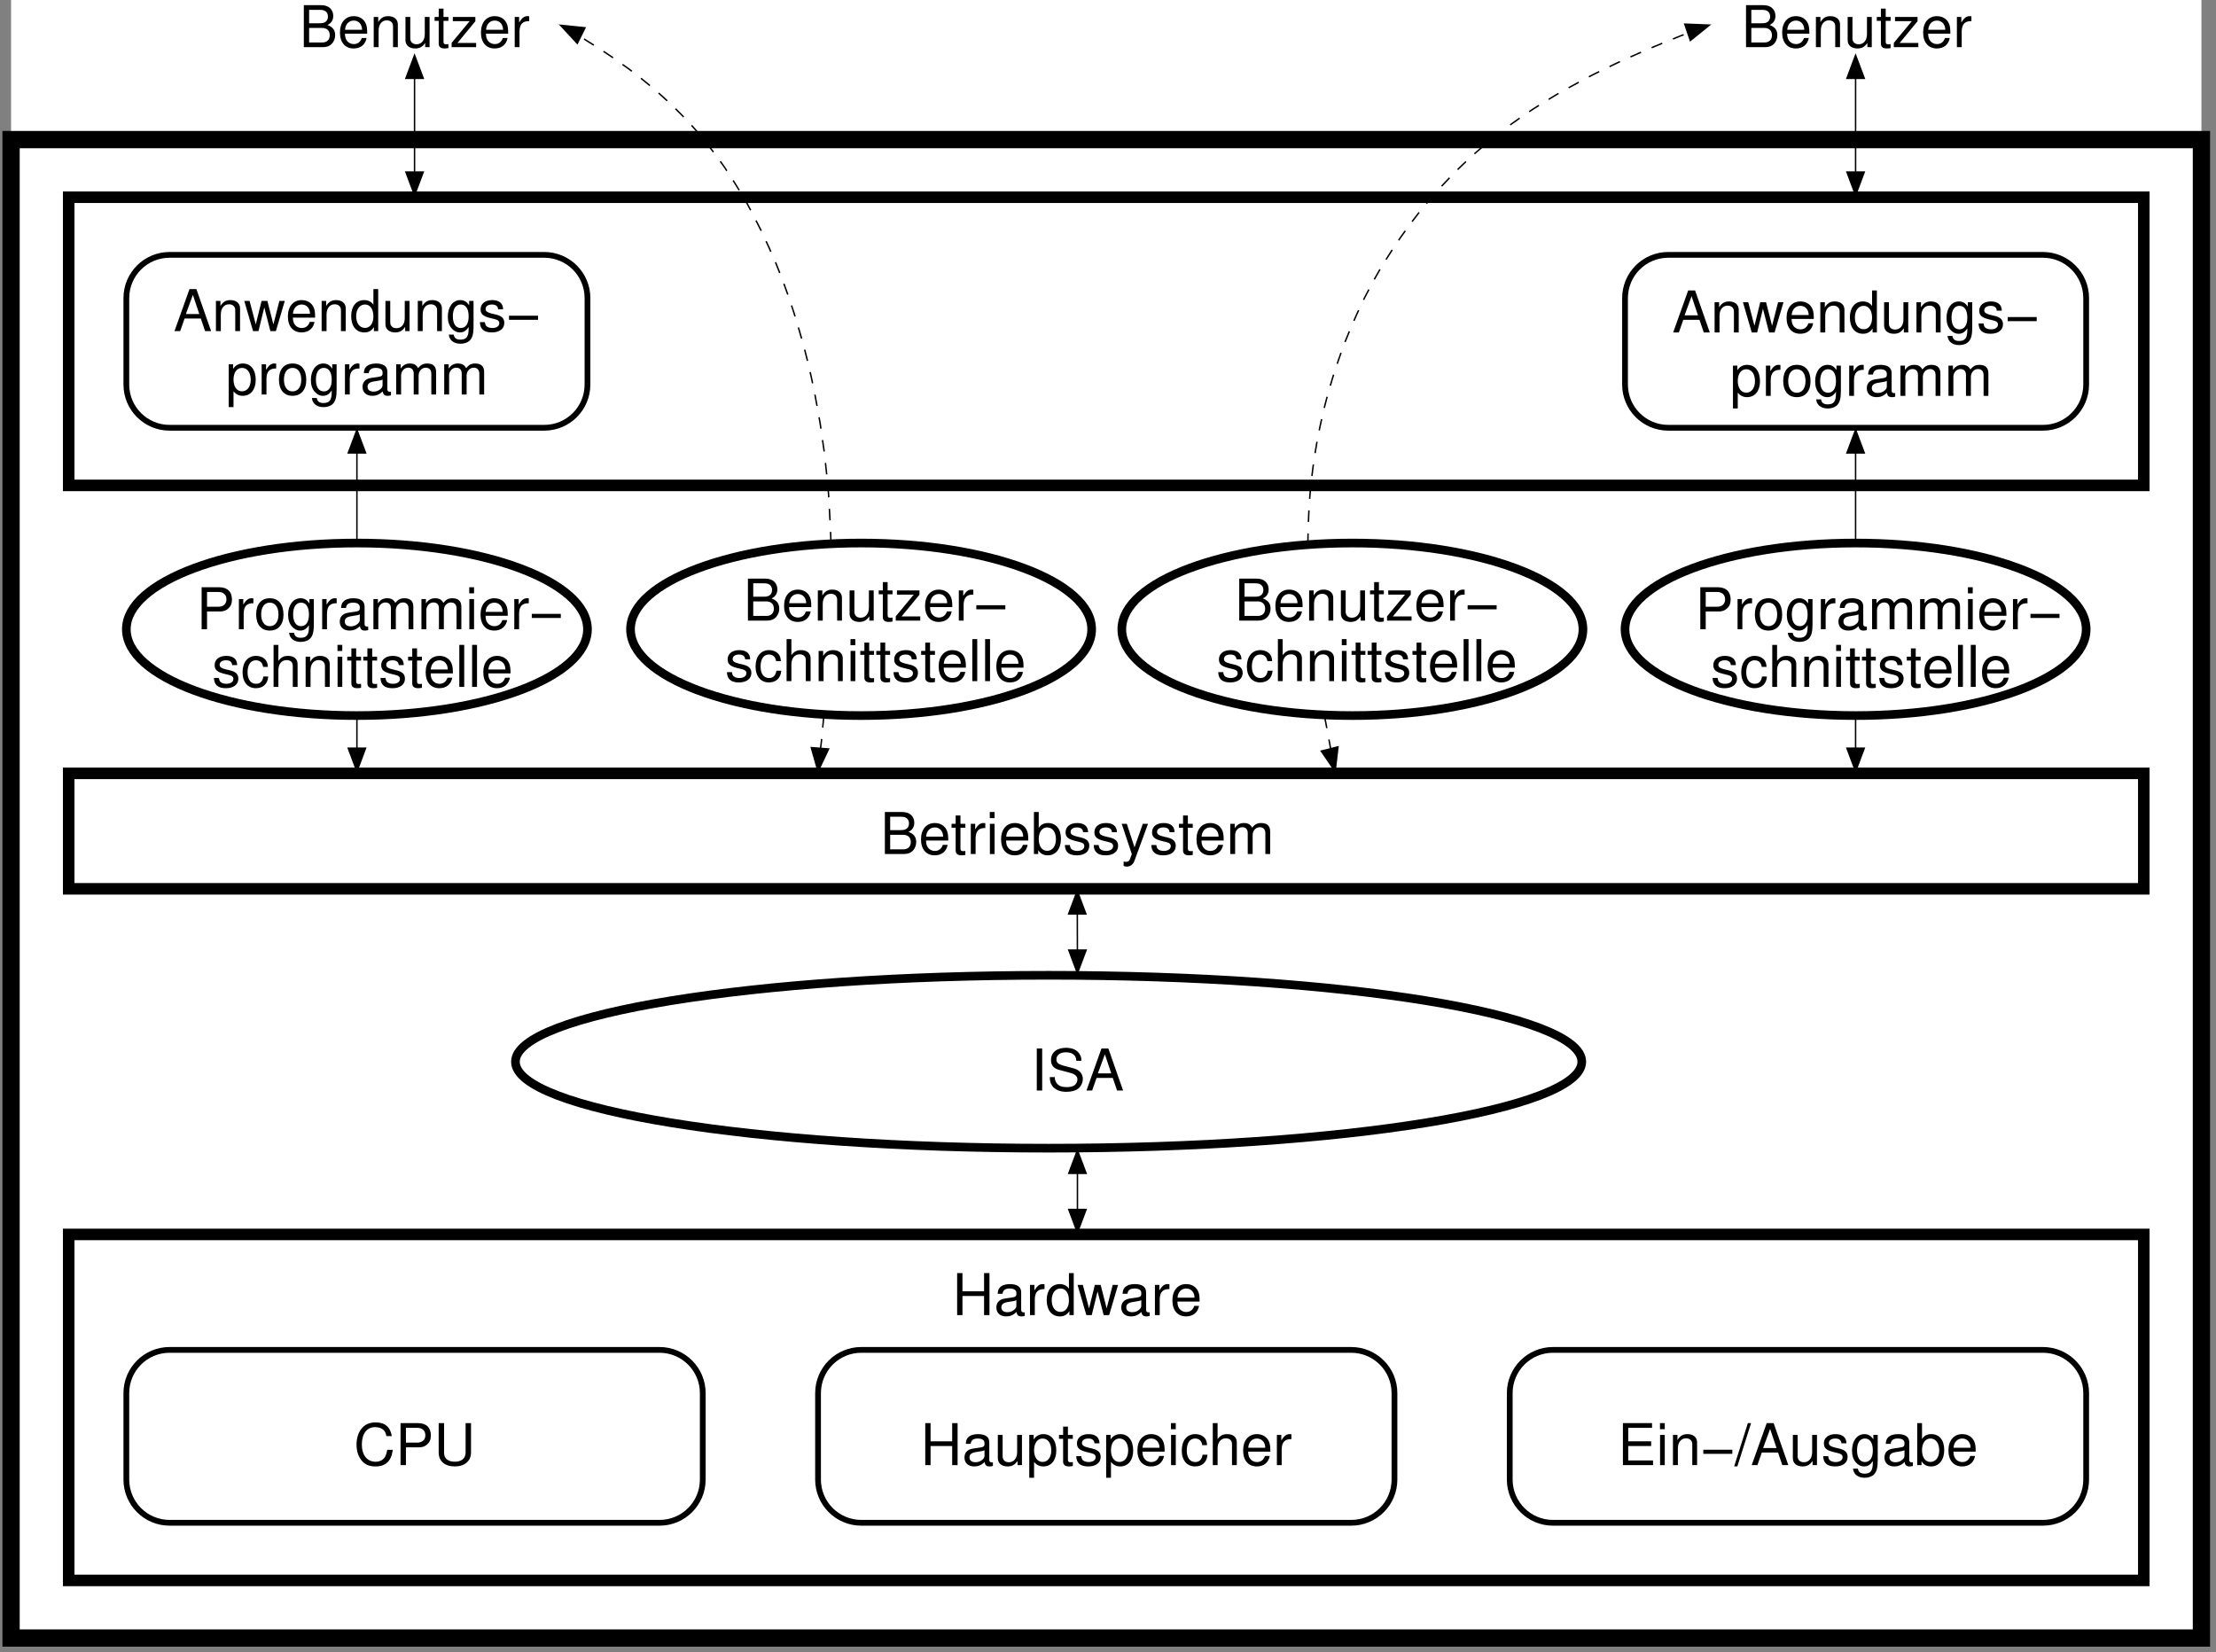 <svg width="346pt" height="258pt" version="1.1" viewBox="0 0 346 258" xmlns="http://www.w3.org/2000/svg" xmlns:xlink="http://www.w3.org/1999/xlink">
<rect x="0" y="0" width="346" height="258" fill="#808080" stroke="none"/>
<defs>
<g id="e">
<path d="m3.938-3.406c0-0.922-0.609-1.438-1.703-1.438s-1.812 0.562-1.812 1.438c0 0.734 0.375 1.078 1.5 1.359l0.703 0.172c0.516 0.125 0.719 0.312 0.719 0.641 0 0.453-0.438 0.75-1.094 0.75-0.406 0-0.75-0.125-0.938-0.312-0.109-0.141-0.172-0.281-0.219-0.609h-0.781c0.031 1.094 0.641 1.609 1.875 1.609 1.188 0 1.938-0.578 1.938-1.484 0-0.703-0.391-1.094-1.328-1.312l-0.719-0.172c-0.609-0.156-0.875-0.344-0.875-0.688 0-0.438 0.391-0.703 1-0.703s0.922 0.266 0.953 0.75z"/>
</g>
<g id="o">
<path d="m4.234-3.125c-0.031-0.469-0.125-0.766-0.312-1.031-0.328-0.438-0.891-0.688-1.547-0.688-1.281 0-2.094 1-2.094 2.562 0 1.531 0.812 2.484 2.078 2.484 1.125 0 1.844-0.672 1.938-1.828h-0.766c-0.125 0.766-0.5 1.141-1.141 1.141-0.828 0-1.328-0.672-1.328-1.797 0-1.172 0.484-1.875 1.297-1.875 0.641 0 1.031 0.375 1.125 1.031z"/>
</g>
<g id="m">
<path d="m0.625-6.562v6.562h0.75v-2.594c0-0.969 0.5-1.594 1.281-1.594 0.25 0 0.484 0.062 0.672 0.203 0.203 0.156 0.297 0.391 0.297 0.719v3.266h0.75v-3.562c0-0.797-0.562-1.281-1.484-1.281-0.672 0-1.078 0.203-1.516 0.781v-2.5z"/>
</g>
<g id="d">
<path d="m0.625-4.719v4.719h0.766v-2.594c0-0.969 0.5-1.594 1.266-1.594 0.609 0 0.984 0.359 0.984 0.922v3.266h0.75v-3.562c0-0.781-0.594-1.281-1.5-1.281-0.703 0-1.156 0.266-1.562 0.922v-0.797z"/>
</g>
<g id="f">
<path d="m1.344-4.719h-0.734v4.719h0.734zm0-1.844h-0.75v0.953h0.75z"/>
</g>
<g id="b">
<path d="m2.281-4.719h-0.766v-1.297h-0.75v1.297h-0.641v0.609h0.641v3.562c0 0.5 0.328 0.75 0.906 0.75 0.203 0 0.359-0.016 0.609-0.062v-0.625c-0.109 0.031-0.203 0.031-0.359 0.031-0.312 0-0.406-0.094-0.406-0.422v-3.234h0.766z"/>
</g>
<g id="a">
<path d="m4.609-2.109c0-0.719-0.047-1.156-0.188-1.5-0.297-0.781-1.016-1.234-1.906-1.234-1.312 0-2.156 0.984-2.156 2.547s0.812 2.5 2.141 2.5c1.078 0 1.828-0.609 2.016-1.641h-0.75c-0.203 0.625-0.641 0.953-1.234 0.953-0.484 0-0.891-0.219-1.141-0.609-0.172-0.281-0.234-0.547-0.25-1.016zm-3.453-0.609c0.062-0.875 0.594-1.438 1.359-1.438s1.297 0.594 1.297 1.438z"/>
</g>
<g id="h">
<path d="m1.375-6.562h-0.766v6.562h0.766z"/>
</g>
<g id="p">
<path d="m4.266-1.969 0.672 1.969h0.938l-2.297-6.562h-1.078l-2.344 6.562h0.891l0.688-1.969zm-0.234-0.703h-2.094l1.094-2.984z"/>
</g>
<g id="v">
<path d="m4.984 0 1.391-4.719h-0.844l-0.938 3.672-0.938-3.672h-0.906l-0.906 3.672-0.969-3.672h-0.828l1.375 4.719h0.844l0.906-3.703 0.953 3.703z"/>
</g>
<g id="u">
<path d="m4.453-6.562h-0.75v2.438c-0.312-0.469-0.812-0.719-1.438-0.719-1.234 0-2.031 0.969-2.031 2.484 0 1.578 0.781 2.562 2.047 2.562 0.656 0 1.109-0.234 1.5-0.828v0.625h0.672zm-2.062 2.406c0.797 0 1.312 0.719 1.312 1.859 0 1.078-0.516 1.797-1.312 1.797-0.828 0-1.375-0.719-1.375-1.828 0-1.094 0.547-1.828 1.375-1.828z"/>
</g>
<g id="j">
<path d="m4.344 0v-4.719h-0.75v2.672c0 0.969-0.5 1.594-1.297 1.594-0.594 0-0.969-0.359-0.969-0.922v-3.344h-0.75v3.641c0 0.781 0.594 1.281 1.516 1.281 0.688 0 1.125-0.234 1.562-0.859v0.656z"/>
</g>
<g id="l">
<path d="m3.641-4.719v0.688c-0.375-0.562-0.797-0.812-1.391-0.812-1.141 0-1.938 1.062-1.938 2.562 0 0.797 0.188 1.375 0.594 1.844 0.359 0.422 0.797 0.641 1.297 0.641 0.562 0 0.969-0.25 1.359-0.844v0.25c0 1.25-0.344 1.719-1.281 1.719-0.641 0-0.969-0.25-1.047-0.781h-0.766c0.078 0.859 0.766 1.422 1.797 1.422 0.688 0 1.266-0.234 1.562-0.609 0.359-0.438 0.5-1.031 0.5-2.141v-3.938zm-1.312 0.562c0.781 0 1.234 0.672 1.234 1.859 0 1.141-0.453 1.812-1.234 1.812s-1.234-0.672-1.234-1.844c0-1.141 0.453-1.828 1.234-1.828z"/>
</g>
<g id="k">
<path d="m4.891-2.406h-4.531v0.641h4.531z"/>
</g>
<g id="s">
<path d="m0.484 1.969h0.75v-2.469c0.406 0.484 0.844 0.703 1.453 0.703 1.234 0 2.016-0.984 2.016-2.484 0-1.578-0.766-2.562-2.016-2.562-0.641 0-1.156 0.281-1.516 0.844v-0.719h-0.688zm2.078-6.125c0.828 0 1.359 0.734 1.359 1.859 0 1.078-0.547 1.797-1.359 1.797s-1.328-0.719-1.328-1.828c0-1.094 0.516-1.828 1.328-1.828z"/>
</g>
<g id="c">
<path d="m0.625-4.719v4.719h0.75v-2.453c0.016-1.125 0.484-1.641 1.516-1.609v-0.766c-0.125-0.016-0.203-0.016-0.297-0.016-0.484 0-0.844 0.281-1.281 0.984v-0.859z"/>
</g>
<g id="r">
<path d="m2.453-4.844c-1.344 0-2.125 0.938-2.125 2.516 0 1.594 0.781 2.531 2.125 2.531 1.328 0 2.141-0.938 2.141-2.484 0-1.641-0.781-2.562-2.141-2.562zm0 0.688c0.844 0 1.359 0.688 1.359 1.859 0 1.125-0.531 1.812-1.359 1.812s-1.344-0.688-1.344-1.844c0-1.141 0.516-1.828 1.344-1.828z"/>
</g>
<g id="i">
<path d="m4.812-0.438c-0.078 0.016-0.109 0.016-0.156 0.016-0.266 0-0.406-0.141-0.406-0.375v-2.766c0-0.844-0.609-1.281-1.781-1.281-0.688 0-1.234 0.188-1.562 0.547-0.219 0.234-0.297 0.516-0.328 0.969h0.766c0.062-0.562 0.406-0.828 1.109-0.828 0.672 0 1.047 0.25 1.047 0.703v0.188c-0.016 0.328-0.172 0.453-0.781 0.531-1.062 0.141-1.219 0.172-1.516 0.281-0.547 0.234-0.828 0.656-0.828 1.266 0 0.859 0.594 1.391 1.547 1.391 0.594 0 1.078-0.203 1.609-0.688 0.047 0.484 0.281 0.688 0.766 0.688 0.172 0 0.266-0.016 0.516-0.078zm-1.312-1.047c0 0.25-0.078 0.406-0.297 0.609-0.312 0.281-0.672 0.422-1.109 0.422-0.594 0-0.938-0.281-0.938-0.75 0-0.5 0.328-0.75 1.141-0.859 0.797-0.109 0.953-0.156 1.203-0.266z"/>
</g>
<g id="g">
<path d="m0.625-4.719v4.719h0.766v-2.969c0-0.672 0.484-1.219 1.109-1.219 0.547 0 0.859 0.328 0.859 0.938v3.25h0.766v-2.969c0-0.672 0.484-1.219 1.109-1.219 0.547 0 0.875 0.344 0.875 0.938v3.25h0.75v-3.531c0-0.859-0.484-1.312-1.375-1.312-0.625 0-1 0.188-1.438 0.719-0.281-0.516-0.656-0.719-1.281-0.719s-1.047 0.234-1.438 0.797v-0.672z"/>
</g>
<g id="n">
<path d="m0.719 0h2.953c0.625 0 1.078-0.172 1.438-0.547 0.312-0.344 0.5-0.812 0.5-1.328 0-0.781-0.359-1.266-1.203-1.594 0.609-0.281 0.906-0.75 0.906-1.422 0-0.484-0.172-0.906-0.516-1.219s-0.797-0.453-1.422-0.453h-2.656zm0.828-3.734v-2.094h1.625c0.469 0 0.719 0.062 0.953 0.234 0.234 0.188 0.359 0.453 0.359 0.812s-0.125 0.625-0.359 0.812c-0.234 0.172-0.484 0.234-0.953 0.234zm0 3v-2.266h2.047c0.734 0 1.172 0.422 1.172 1.141 0 0.703-0.438 1.125-1.172 1.125z"/>
</g>
<g id="q">
<path d="m3.984-4.719h-3.516v0.656h2.625l-2.812 3.391v0.672h3.828v-0.656h-2.922l2.797-3.391z"/>
</g>
<g id="x">
<path d="m0.484-6.562v6.562h0.672v-0.609c0.359 0.562 0.844 0.812 1.5 0.812 1.234 0 2.047-1.016 2.047-2.578 0-1.531-0.766-2.469-2.016-2.469-0.641 0-1.109 0.234-1.453 0.766v-2.484zm2.062 2.406c0.844 0 1.375 0.734 1.375 1.859 0 1.078-0.562 1.797-1.375 1.797-0.797 0-1.312-0.719-1.312-1.828 0-1.094 0.516-1.828 1.312-1.828z"/>
</g>
<g id="ae">
<path d="m3.484-4.719-1.297 3.672-1.203-3.672h-0.797l1.578 4.734-0.281 0.75c-0.125 0.328-0.281 0.453-0.609 0.453-0.125 0-0.234-0.016-0.391-0.047v0.672c0.156 0.078 0.312 0.125 0.5 0.125 0.25 0 0.516-0.094 0.703-0.234 0.234-0.172 0.375-0.359 0.516-0.75l2.094-5.703z"/>
</g>
<g id="ad">
<path d="m1.75-6.562h-0.844v6.562h0.844z"/>
</g>
<g id="ac">
<path d="m5.359-4.641c0-0.438-0.016-0.578-0.172-0.875-0.359-0.75-1.125-1.156-2.219-1.156-1.453 0-2.344 0.734-2.344 1.922 0 0.812 0.422 1.312 1.297 1.531l1.625 0.438c0.844 0.219 1.203 0.547 1.203 1.062 0 0.344-0.188 0.703-0.469 0.906-0.266 0.188-0.672 0.281-1.203 0.281-0.719 0-1.203-0.172-1.516-0.547-0.234-0.297-0.344-0.609-0.344-1.016h-0.781c0 0.609 0.125 1 0.375 1.359 0.453 0.625 1.219 0.938 2.219 0.938 0.781 0 1.422-0.172 1.844-0.5 0.438-0.344 0.719-0.938 0.719-1.5 0-0.812-0.516-1.406-1.406-1.656l-1.641-0.438c-0.797-0.219-1.078-0.469-1.078-0.969 0-0.672 0.578-1.109 1.469-1.109 1.047 0 1.625 0.469 1.641 1.328z"/>
</g>
<g id="w">
<path d="m4.953-2.984v2.984h0.844v-6.562h-0.844v2.844h-3.375v-2.844h-0.828v6.562h0.828v-2.984z"/>
</g>
<g id="ab">
<path d="m5.953-4.531c-0.25-1.438-1.078-2.141-2.531-2.141-0.875 0-1.578 0.281-2.078 0.828-0.594 0.641-0.906 1.578-0.906 2.641 0 1.078 0.328 2 0.938 2.641 0.516 0.531 1.156 0.766 2.016 0.766 1.609 0 2.5-0.859 2.703-2.594h-0.859c-0.078 0.453-0.172 0.75-0.297 1.016-0.281 0.531-0.828 0.844-1.531 0.844-1.312 0-2.141-1.047-2.141-2.688 0-1.672 0.781-2.719 2.062-2.719 0.531 0 1.031 0.156 1.297 0.422 0.25 0.219 0.375 0.5 0.484 0.984z"/>
</g>
<g id="t">
<path d="m1.656-2.781h2.062c0.516 0 0.922-0.156 1.266-0.469 0.391-0.359 0.562-0.781 0.562-1.391 0-1.234-0.719-1.922-2.016-1.922h-2.719v6.562h0.844zm0-0.734v-2.312h1.75c0.797 0 1.281 0.438 1.281 1.156s-0.484 1.156-1.281 1.156z"/>
</g>
<g id="aa">
<path d="m4.969-6.562v4.609c0 0.875-0.641 1.422-1.688 1.422-0.484 0-0.891-0.109-1.203-0.344-0.328-0.25-0.469-0.578-0.469-1.078v-4.609h-0.844v4.609c0 1.328 0.953 2.156 2.516 2.156 1.531 0 2.531-0.844 2.531-2.156v-4.609z"/>
</g>
<g id="z">
<path d="m1.641-2.984h3.578v-0.734h-3.578v-2.109h3.719v-0.734h-4.547v6.562h4.703v-0.734h-3.875z"/>
</g>
<g id="y">
<path d="m2.062-6.562-2.141 6.75h0.5l2.141-6.75z"/>
</g>
<clipPath id="av">
<path d="m0 20h346v238h-346z"/>
</clipPath>
<clipPath id="au">
<path d="m55 66h1v55h-1z"/>
</clipPath>
<clipPath id="am">
<path d="m-0.473 258h347v-259h-347zm55.992-191.41h0.418l1.141 4.141h-2.699zm0.418 54.391h-0.418l-1.141-4.141h2.699z" clip-rule="evenodd"/>
</clipPath>
<clipPath id="al">
<path d="m87 3h43v118h-43z"/>
</clipPath>
<clipPath id="ak">
<path d="m-0.473 258h347v-259h-347zm87.43-254.11 0.18-0.359 4.203 0.809-1.203 2.43zm40.922 117.09-0.391-0.031-0.809-4.199 2.699 0.211z" clip-rule="evenodd"/>
</clipPath>
<clipPath id="aj">
<path d="m204 3h64v118h-64z"/>
</clipPath>
<clipPath id="ai">
<path d="m-0.473 258h347v-259h-347zm267.82-254.47 0.148 0.391-3.566 2.398-0.871-2.551zm-58.559 117.39-0.391 0.09-2.102-3.723 2.609-0.656z" clip-rule="evenodd"/>
</clipPath>
<clipPath id="ah">
<path d="m289 66h1v55h-1z"/>
</clipPath>
<clipPath id="ag">
<path d="m-0.473 258h347v-259h-347zm289.99-191.41h0.418l1.141 4.141h-2.699zm0.418 54.391h-0.418l-1.141-4.141h2.699z" clip-rule="evenodd"/>
</clipPath>
<clipPath id="af">
<path d="m165 135h7v21h-7z"/>
</clipPath>
<clipPath id="at">
<path d="m-0.473 258h347v-259h-347zm168.46-119.41h0.418l1.141 4.141h-2.699zm0.449 13.922h-0.418l-1.141-4.141h2.699z" clip-rule="evenodd"/>
</clipPath>
<clipPath id="as">
<path d="m168 179h1v14h-1z"/>
</clipPath>
<clipPath id="ar">
<path d="m-0.473 258h347v-259h-347zm168.49-78.91h0.418l1.141 4.141h-2.699zm0.418 13.922h-0.418l-1.141-4.141h2.699z" clip-rule="evenodd"/>
</clipPath>
<clipPath id="aq">
<path d="m289 8h1v23h-1z"/>
</clipPath>
<clipPath id="ap">
<path d="m-0.473 258h347v-259h-347zm289.99-249.91h0.418l1.141 4.141h-2.699zm0.418 22.922h-0.418l-1.141-4.141h2.699z" clip-rule="evenodd"/>
</clipPath>
<clipPath id="ao">
<path d="m64 8h1v23h-1z"/>
</clipPath>
<clipPath id="an">
<path d="m-0.473 258h347v-259h-347zm64.992-249.91h0.418l1.141 4.141h-2.699zm0.418 22.922h-0.418l-1.141-4.141h2.699z" clip-rule="evenodd"/>
</clipPath>
</defs>
<path d="m1.727 255.8h342v-256.5h-342z" fill="#fff" fill-rule="evenodd"/>
<path transform="matrix(.1 0 0 -.1 -.472 258)" d="m269.49 2182c-37.266 0-67.5-30.234-67.5-67.5v-135c0-37.266 30.234-67.5 67.5-67.5h585c37.305 0 67.5 30.234 67.5 67.5v135c0 37.266-30.195 67.5-67.5 67.5z" fill="none" stroke="#000" stroke-miterlimit="10" stroke-width="9"/>
<path transform="matrix(.1 0 0 -.1 -.472 258)" d="m2609.5 2182c-37.266 0-67.5-30.234-67.5-67.5v-135c0-37.266 30.234-67.5 67.5-67.5h585c37.305 0 67.5 30.234 67.5 67.5v135c0 37.266-30.195 67.5-67.5 67.5z" fill="none" stroke="#000" stroke-miterlimit="10" stroke-width="9"/>
<path transform="matrix(.1 0 0 -.1 -.472 258)" d="m2429.5 472c-37.266 0-67.5-30.234-67.5-67.5v-135c0-37.266 30.234-67.5 67.5-67.5h765c37.305 0 67.5 30.234 67.5 67.5v135c0 37.266-30.195 67.5-67.5 67.5z" fill="none" stroke="#000" stroke-miterlimit="10" stroke-width="9"/>
<path transform="matrix(.1 0 0 -.1 -.472 258)" d="m111.99 1822h3240v450h-3240z" fill="none" stroke="#000" stroke-miterlimit="10" stroke-width="18"/>
<g clip-path="url(#av)">
<path transform="matrix(.1 0 0 -.1 -.472 258)" d="m21.986 22.001h3420v2340h-3420z" fill="none" stroke="#000" stroke-miterlimit="10" stroke-width="27"/>
</g>
<path transform="matrix(.1 0 0 -.1 -.472 258)" d="m269.49 472c-37.266 0-67.5-30.234-67.5-67.5v-135c0-37.266 30.234-67.5 67.5-67.5h765c37.305 0 67.5 30.234 67.5 67.5v135c0 37.266-30.195 67.5-67.5 67.5z" fill="none" stroke="#000" stroke-miterlimit="10" stroke-width="9"/>
<path transform="matrix(.1 0 0 -.1 -.472 258)" d="m1349.5 472c-37.266 0-67.5-30.234-67.5-67.5v-135c0-37.266 30.234-67.5 67.5-67.5h765c37.305 0 67.5 30.234 67.5 67.5v135c0 37.266-30.195 67.5-67.5 67.5z" fill="none" stroke="#000" stroke-miterlimit="10" stroke-width="9"/>
<path transform="matrix(.1 0 0 -.1 -.472 258)" d="m2474.5 922c0-74.57-372.73-135-832.5-135s-832.5 60.43-832.5 135c0 74.57 372.73 135 832.5 135s832.5-60.43 832.5-135z" fill="none" stroke="#000" stroke-miterlimit="10" stroke-width="13.5"/>
<g clip-path="url(#au)">
<g clip-path="url(#am)">
<path transform="matrix(.1 0 0 -.1 -.472 258)" d="m561.99 1372.3v539.69" fill="none" stroke="#000" stroke-miterlimit="10" stroke-width="2.25"/>
</g>
</g>
<path transform="matrix(.1 0 0 -.1 -.472 258)" d="m548.51 1411.6 13.477-36.016 13.516 36.016z" fill-rule="evenodd" stroke="#000" stroke-miterlimit="10" stroke-width="2.25"/>
<path transform="matrix(.1 0 0 -.1 -.472 258)" d="m575.5 1872.7-13.516 35.977-13.477-35.977z" fill-rule="evenodd" stroke="#000" stroke-miterlimit="10" stroke-width="2.25"/>
<g clip-path="url(#al)">
<g clip-path="url(#ak)">
<path transform="matrix(.1 0 0 -.1 -.472 258)" d="m1281.7 1372.3 0.273 3.594 0.312 2.383 0.586 3.32 0.312 4.492 0.586 5.078 0.898 6.328 0.625 7.5 0.898 8.672 1.211 9.609 0.898 10.508 1.172 11.992 1.211 12.617 1.211 13.477 1.211 14.727 1.172 15.273 1.211 15.898 1.211 16.836 1.172 17.07 1.211 17.695 0.898 18.008 0.898 18.594 0.625 18.906 0.586 19.219 0.312 19.492 0.273 19.492-0.273 20.117v20.078l-0.625 20.391-0.898 20.703-1.211 21.328-1.172 21.289-1.797 21.602-2.422 21.914-2.383 22.5-3.32 22.773-3.281 23.125-4.219 23.672-4.492 24.023-5.078 24.297-5.703 24.609-6.328 24.883-7.188 24.883-7.5 24.922-8.086 24.609-9.922 27.305-10.508 26.68-11.094 25.195-11.094 24.023-11.406 22.5-11.406 21.602-11.68 19.766-11.719 18.906-11.68 17.695-11.719 16.523-11.68 15.273-11.719 14.727-11.68 13.789-11.719 12.891-11.68 11.992-11.719 11.719-11.68 10.781-11.719 10.508-11.68 9.922-11.406 9.297-11.406 8.984-11.094 8.398-11.094 7.812-10.508 7.5-10.195 6.914-9.922 6.602-9.297 5.977-8.672 5.391-8.125 5.117-7.5 4.492-6.602 3.906-5.703 3.594-5.078 2.695-4.219 2.422-3.594 2.07-2.695 1.523-2.109 1.211-3.008 1.484" fill="none" stroke="#000" stroke-dasharray="18" stroke-linejoin="bevel" stroke-miterlimit="10" stroke-width="2.25"/>
</g>
</g>
<path transform="matrix(.1 0 0 -.1 -.472 258)" d="m1271.5 1412.5 10.469-36.914 16.523 34.805z" fill-rule="evenodd" stroke="#000" stroke-miterlimit="10" stroke-width="2.25"/>
<path transform="matrix(.1 0 0 -.1 -.472 258)" d="m918.12 2536.6-38.125 3.906 26.094-28.203z" fill-rule="evenodd" stroke="#000" stroke-miterlimit="10" stroke-width="2.25"/>
<g clip-path="url(#aj)">
<g clip-path="url(#ai)">
<path transform="matrix(.1 0 0 -.1 -.472 258)" d="m2090.2 1372.3-0.898 3.594-0.273 2.383-0.898 3.32-0.938 4.492-0.898 5.078-1.484 6.328-1.484 7.5-1.523 8.672-1.797 9.609-2.109 10.508-2.07 11.992-2.422 12.617-2.383 13.477-2.422 14.727-2.383 15.273-2.422 15.898-2.383 16.836-2.109 17.07-2.383 17.695-2.109 18.008-1.797 18.594-1.797 18.906-1.523 19.219-1.172 19.492-0.898 19.492-0.625 20.117-0.273 20.078 0.273 20.391 0.625 20.703 0.898 21.328 1.484 21.289 2.109 21.602 2.695 21.914 3.32 22.5 3.867 22.773 4.805 23.125 5.391 23.672 6.328 24.023 7.188 24.297 8.086 24.609 8.711 24.883 10.195 24.883 10.82 24.922 11.68 24.609 13.203 25.195 13.789 24.297 14.727 23.086 15 22.5 15.273 21.016 15.312 20.078 15.898 18.906 15.898 18.008 15.898 16.797 15.898 15.898 15.898 15 16.211 14.102 15.898 13.516 16.211 12.578 16.211 11.992 16.172 11.406 16.211 10.82 16.211 10.195 16.172 9.883 15.898 9.297 16.211 8.711 15.898 8.711 15.625 8.086 15.586 7.5 15.312 7.5 14.688 6.914 14.414 6.289 14.102 6.289 13.164 5.703 12.617 5.117 11.992 5.078 10.82 4.219 10.195 4.18 9.297 3.633 8.086 2.969 7.227 2.734 5.977 2.383 5.117 1.797 4.18 1.484 3.32 1.211 2.383 0.898 3.594 1.211" fill="none" stroke="#000" stroke-dasharray="18" stroke-linejoin="bevel" stroke-miterlimit="10" stroke-width="2.25"/>
</g>
</g>
<path transform="matrix(.1 0 0 -.1 -.472 258)" d="m2067.7 1407.1 21.602-31.523 4.492 38.086z" fill-rule="evenodd" stroke="#000" stroke-miterlimit="10" stroke-width="2.25"/>
<path transform="matrix(.1 0 0 -.1 -.472 258)" d="m2644 2516.8 29.688 23.984-38.398 1.523z" fill-rule="evenodd" stroke="#000" stroke-miterlimit="10" stroke-width="2.25"/>
<g clip-path="url(#ah)">
<g clip-path="url(#ag)">
<path transform="matrix(.1 0 0 -.1 -.472 258)" d="m2902 1372.3v539.69" fill="none" stroke="#000" stroke-miterlimit="10" stroke-width="2.25"/>
</g>
</g>
<path transform="matrix(.1 0 0 -.1 -.472 258)" d="m2888.5 1411.6 13.477-36.016 13.516 36.016z" fill-rule="evenodd" stroke="#000" stroke-miterlimit="10" stroke-width="2.25"/>
<path transform="matrix(.1 0 0 -.1 -.472 258)" d="m2915.5 1872.7-13.516 35.977-13.477-35.977z" fill-rule="evenodd" stroke="#000" stroke-miterlimit="10" stroke-width="2.25"/>
<path d="m170.45 98.266c0 7.441-16.121 13.473-36 13.473-19.883 0-36-6.031-36-13.473 0-7.438 16.117-13.469 36-13.469 19.879 0 36 6.031 36 13.469" fill="#fff" fill-rule="evenodd"/>
<path transform="matrix(.1 0 0 -.1 -.472 258)" d="m1709.2 1597.3c0-74.414-161.21-134.73-360-134.73-198.83 0-360 60.312-360 134.73 0 74.375 161.17 134.69 360 134.69 198.79 0 360-60.312 360-134.69z" fill="none" stroke="#000" stroke-miterlimit="10" stroke-width="13.5"/>
<path d="m91.727 98.266c0 7.441-16.117 13.473-36 13.473-19.879 0-36-6.031-36-13.473 0-7.438 16.121-13.469 36-13.469 19.883 0 36 6.031 36 13.469" fill="#fff" fill-rule="evenodd"/>
<path transform="matrix(.1 0 0 -.1 -.472 258)" d="m921.99 1597.3c0-74.414-161.17-134.73-360-134.73-198.79 0-360 60.312-360 134.73 0 74.375 161.21 134.69 360 134.69 198.83 0 360-60.312 360-134.69z" fill="none" stroke="#000" stroke-miterlimit="10" stroke-width="13.5"/>
<path d="m325.73 98.266c0 7.441-16.117 13.473-36 13.473-19.879 0-36-6.031-36-13.473 0-7.438 16.121-13.469 36-13.469 19.883 0 36 6.031 36 13.469" fill="#fff" fill-rule="evenodd"/>
<path transform="matrix(.1 0 0 -.1 -.472 258)" d="m3262 1597.3c0-74.414-161.17-134.73-360-134.73-198.79 0-360 60.312-360 134.73 0 74.375 161.21 134.69 360 134.69 198.83 0 360-60.312 360-134.69z" fill="none" stroke="#000" stroke-miterlimit="10" stroke-width="13.5"/>
<path d="m247.16 98.266c0 7.441-16.117 13.473-36 13.473-19.879 0-36-6.031-36-13.473 0-7.438 16.121-13.469 36-13.469 19.883 0 36 6.031 36 13.469" fill="#fff" fill-rule="evenodd"/>
<path transform="matrix(.1 0 0 -.1 -.472 258)" d="m2476.3 1597.3c0-74.414-161.17-134.73-360-134.73-198.79 0-360 60.312-360 134.73 0 74.375 161.21 134.69 360 134.69 198.83 0 360-60.312 360-134.69z" fill="none" stroke="#000" stroke-miterlimit="10" stroke-width="13.5"/>
<g>
<use x="267.091" y="107.267" xlink:href="#e"/>
<use x="271.591" y="107.267" xlink:href="#o"/>
<use x="276.091" y="107.267" xlink:href="#m"/>
<use x="281.095" y="107.267" xlink:href="#d"/>
<use x="286.099" y="107.267" xlink:href="#f"/>
<use x="288.097" y="107.267" xlink:href="#b"/>
<use x="290.599" y="107.267" xlink:href="#b"/>
<use x="293.101" y="107.267" xlink:href="#e"/>
<use x="297.601" y="107.267" xlink:href="#b"/>
<use x="300.103" y="107.267" xlink:href="#a"/>
<use x="305.107" y="107.267" xlink:href="#h"/>
<use x="307.105" y="107.267" xlink:href="#h"/>
<use x="309.103" y="107.267" xlink:href="#a"/>
<use x="27.086" y="51.707" xlink:href="#p"/>
<use x="33.089" y="51.707" xlink:href="#d"/>
<use x="38.093" y="51.707" xlink:href="#v"/>
<use x="44.591" y="51.707" xlink:href="#a"/>
<use x="49.595" y="51.707" xlink:href="#d"/>
<use x="54.599" y="51.707" xlink:href="#u"/>
<use x="59.603" y="51.707" xlink:href="#j"/>
<use x="64.607" y="51.707" xlink:href="#d"/>
<use x="69.611" y="51.707" xlink:href="#l"/>
<use x="74.615" y="51.707" xlink:href="#e"/>
<use x="79.115" y="51.707" xlink:href="#k"/>
<use x="35.226" y="61.607" xlink:href="#s"/>
<use x="40.23" y="61.607" xlink:href="#c"/>
<use x="43.227" y="61.607" xlink:href="#r"/>
<use x="48.231" y="61.607" xlink:href="#l"/>
<use x="53.235" y="61.607" xlink:href="#c"/>
<use x="56.232" y="61.607" xlink:href="#i"/>
<use x="61.236" y="61.607" xlink:href="#g"/>
<use x="68.733" y="61.607" xlink:href="#g"/>
<use x="261.086" y="51.917" xlink:href="#p"/>
<use x="267.089" y="51.917" xlink:href="#d"/>
<use x="272.093" y="51.917" xlink:href="#v"/>
<use x="278.591" y="51.917" xlink:href="#a"/>
<use x="283.595" y="51.917" xlink:href="#d"/>
<use x="288.599" y="51.917" xlink:href="#u"/>
<use x="293.603" y="51.917" xlink:href="#j"/>
<use x="298.607" y="51.917" xlink:href="#d"/>
<use x="303.611" y="51.917" xlink:href="#l"/>
<use x="308.615" y="51.917" xlink:href="#e"/>
<use x="313.115" y="51.917" xlink:href="#k"/>
<use x="270.096" y="61.817" xlink:href="#s"/>
<use x="275.1" y="61.817" xlink:href="#c"/>
<use x="278.097" y="61.817" xlink:href="#r"/>
<use x="283.101" y="61.817" xlink:href="#l"/>
<use x="288.105" y="61.817" xlink:href="#c"/>
<use x="291.102" y="61.817" xlink:href="#i"/>
<use x="296.106" y="61.817" xlink:href="#g"/>
<use x="303.603" y="61.817" xlink:href="#g"/>
<use x="46.719" y="7.367" xlink:href="#n"/>
<use x="52.722" y="7.367" xlink:href="#a"/>
<use x="57.726" y="7.367" xlink:href="#d"/>
<use x="62.73" y="7.367" xlink:href="#j"/>
<use x="67.734" y="7.367" xlink:href="#b"/>
<use x="70.236" y="7.367" xlink:href="#q"/>
<use x="74.736" y="7.367" xlink:href="#a"/>
<use x="79.74" y="7.367" xlink:href="#c"/>
<use x="271.899" y="7.367" xlink:href="#n"/>
<use x="277.902" y="7.367" xlink:href="#a"/>
<use x="282.906" y="7.367" xlink:href="#d"/>
<use x="287.91" y="7.367" xlink:href="#j"/>
<use x="292.914" y="7.367" xlink:href="#b"/>
<use x="295.416" y="7.367" xlink:href="#q"/>
<use x="299.916" y="7.367" xlink:href="#a"/>
<use x="304.92" y="7.367" xlink:href="#c"/>
<use x="113.191" y="106.367" xlink:href="#e"/>
<use x="117.691" y="106.367" xlink:href="#o"/>
<use x="122.191" y="106.367" xlink:href="#m"/>
<use x="127.195" y="106.367" xlink:href="#d"/>
<use x="132.199" y="106.367" xlink:href="#f"/>
<use x="134.197" y="106.367" xlink:href="#b"/>
<use x="136.699" y="106.367" xlink:href="#b"/>
<use x="139.201" y="106.367" xlink:href="#e"/>
<use x="143.701" y="106.367" xlink:href="#b"/>
<use x="146.203" y="106.367" xlink:href="#a"/>
<use x="151.207" y="106.367" xlink:href="#h"/>
<use x="153.205" y="106.367" xlink:href="#h"/>
<use x="155.203" y="106.367" xlink:href="#a"/>
<use x="116.062" y="96.917" xlink:href="#n"/>
<use x="122.065" y="96.917" xlink:href="#a"/>
<use x="127.069" y="96.917" xlink:href="#d"/>
<use x="132.073" y="96.917" xlink:href="#j"/>
<use x="137.077" y="96.917" xlink:href="#b"/>
<use x="139.579" y="96.917" xlink:href="#q"/>
<use x="144.079" y="96.917" xlink:href="#a"/>
<use x="149.083" y="96.917" xlink:href="#c"/>
<use x="152.08" y="96.917" xlink:href="#k"/>
<use x="189.901" y="106.367" xlink:href="#e"/>
<use x="194.401" y="106.367" xlink:href="#o"/>
<use x="198.901" y="106.367" xlink:href="#m"/>
<use x="203.905" y="106.367" xlink:href="#d"/>
<use x="208.909" y="106.367" xlink:href="#f"/>
<use x="210.907" y="106.367" xlink:href="#b"/>
<use x="213.409" y="106.367" xlink:href="#b"/>
<use x="215.911" y="106.367" xlink:href="#e"/>
<use x="220.411" y="106.367" xlink:href="#b"/>
<use x="222.913" y="106.367" xlink:href="#a"/>
<use x="227.917" y="106.367" xlink:href="#h"/>
<use x="229.915" y="106.367" xlink:href="#h"/>
<use x="231.913" y="106.367" xlink:href="#a"/>
<use x="192.772" y="96.917" xlink:href="#n"/>
<use x="198.775" y="96.917" xlink:href="#a"/>
<use x="203.779" y="96.917" xlink:href="#d"/>
<use x="208.783" y="96.917" xlink:href="#j"/>
<use x="213.787" y="96.917" xlink:href="#b"/>
<use x="216.289" y="96.917" xlink:href="#q"/>
<use x="220.789" y="96.917" xlink:href="#a"/>
<use x="225.793" y="96.917" xlink:href="#c"/>
<use x="228.79" y="96.917" xlink:href="#k"/>
</g>
<path transform="matrix(.1 0 0 -.1 -.472 258)" d="m470.81 1642.3h2.383" fill="none" stroke="#000" stroke-miterlimit="10" stroke-width="2.25"/>
<path transform="matrix(.1 0 0 -.1 -.472 258)" d="m111.99 1192h3240v180.31h-3240z" fill="none" stroke="#000" stroke-miterlimit="10" stroke-width="18"/>
<path transform="matrix(.1 0 0 -.1 -.472 258)" d="m111.99 112h3240v540.31h-3240z" fill="none" stroke="#000" stroke-miterlimit="10" stroke-width="18"/>
<g clip-path="url(#af)">
<g clip-path="url(#at)">
<path transform="matrix(.1 0 0 -.1 -.472 258)" d="m1687 1057-0.273 135" fill="none" stroke="#000" stroke-miterlimit="10" stroke-width="2.25"/>
</g>
</g>
<path transform="matrix(.1 0 0 -.1 -.472 258)" d="m1673.5 1096.3 13.477-36.016 13.516 36.016z" fill-rule="evenodd" stroke="#000" stroke-miterlimit="10" stroke-width="2.25"/>
<path transform="matrix(.1 0 0 -.1 -.472 258)" d="m1700.2 1152.7-13.477 35.977-13.516-35.977z" fill-rule="evenodd" stroke="#000" stroke-miterlimit="10" stroke-width="2.25"/>
<g clip-path="url(#as)">
<g clip-path="url(#ar)">
<path transform="matrix(.1 0 0 -.1 -.472 258)" d="m1687 652v135" fill="none" stroke="#000" stroke-miterlimit="10" stroke-width="2.25"/>
</g>
</g>
<path transform="matrix(.1 0 0 -.1 -.472 258)" d="m1673.5 691.3 13.477-36.016 13.516 36.016z" fill-rule="evenodd" stroke="#000" stroke-miterlimit="10" stroke-width="2.25"/>
<path transform="matrix(.1 0 0 -.1 -.472 258)" d="m1700.5 747.7-13.516 35.977-13.477-35.977z" fill-rule="evenodd" stroke="#000" stroke-miterlimit="10" stroke-width="2.25"/>
<g clip-path="url(#aq)">
<g clip-path="url(#ap)">
<path transform="matrix(.1 0 0 -.1 -.472 258)" d="m2902 2272v225" fill="none" stroke="#000" stroke-miterlimit="10" stroke-width="2.25"/>
</g>
</g>
<path transform="matrix(.1 0 0 -.1 -.472 258)" d="m2888.5 2311.3 13.477-36.016 13.516 36.016z" fill-rule="evenodd" stroke="#000" stroke-miterlimit="10" stroke-width="2.25"/>
<path transform="matrix(.1 0 0 -.1 -.472 258)" d="m2915.5 2457.7-13.516 35.977-13.477-35.977z" fill-rule="evenodd" stroke="#000" stroke-miterlimit="10" stroke-width="2.25"/>
<g clip-path="url(#ao)">
<g clip-path="url(#an)">
<path transform="matrix(.1 0 0 -.1 -.472 258)" d="m651.99 2272v225" fill="none" stroke="#000" stroke-miterlimit="10" stroke-width="2.25"/>
</g>
</g>
<path transform="matrix(.1 0 0 -.1 -.472 258)" d="m638.51 2311.3 13.477-36.016 13.516 36.016z" fill-rule="evenodd" stroke="#000" stroke-miterlimit="10" stroke-width="2.25"/>
<path transform="matrix(.1 0 0 -.1 -.472 258)" d="m665.5 2457.7-13.516 35.977-13.477-35.977z" fill-rule="evenodd" stroke="#000" stroke-miterlimit="10" stroke-width="2.25"/>
<g>
<use x="137.442" y="133.367" xlink:href="#n"/>
<use x="143.445" y="133.367" xlink:href="#a"/>
<use x="148.449" y="133.367" xlink:href="#b"/>
<use x="150.951" y="133.367" xlink:href="#c"/>
<use x="153.948" y="133.367" xlink:href="#f"/>
<use x="155.946" y="133.367" xlink:href="#a"/>
<use x="160.95" y="133.367" xlink:href="#x"/>
<use x="165.954" y="133.367" xlink:href="#e"/>
<use x="170.454" y="133.367" xlink:href="#e"/>
<use x="174.954" y="133.367" xlink:href="#ae"/>
<use x="179.454" y="133.367" xlink:href="#e"/>
<use x="183.954" y="133.367" xlink:href="#b"/>
<use x="186.456" y="133.367" xlink:href="#a"/>
<use x="191.46" y="133.367" xlink:href="#g"/>
<use x="160.974" y="170.297" xlink:href="#ad"/>
<use x="163.476" y="170.297" xlink:href="#ac"/>
<use x="169.479" y="170.297" xlink:href="#p"/>
<use x="148.696" y="205.367" xlink:href="#w"/>
<use x="155.194" y="205.367" xlink:href="#i"/>
<use x="160.197" y="205.367" xlink:href="#c"/>
<use x="163.195" y="205.367" xlink:href="#u"/>
<use x="168.198" y="205.367" xlink:href="#v"/>
<use x="174.696" y="205.367" xlink:href="#i"/>
<use x="179.701" y="205.367" xlink:href="#c"/>
<use x="182.697" y="205.367" xlink:href="#a"/>
<use x="55.229" y="228.797" xlink:href="#ab"/>
<use x="61.727" y="228.797" xlink:href="#t"/>
<use x="67.73" y="228.797" xlink:href="#aa"/>
<use x="252.586" y="228.797" xlink:href="#z"/>
<use x="258.589" y="228.797" xlink:href="#f"/>
<use x="260.587" y="228.797" xlink:href="#d"/>
<use x="265.591" y="228.797" xlink:href="#k"/>
<use x="270.847" y="228.797" xlink:href="#y"/>
<use x="273.349" y="228.797" xlink:href="#p"/>
<use x="279.352" y="228.797" xlink:href="#j"/>
<use x="284.356" y="228.797" xlink:href="#e"/>
<use x="288.856" y="228.797" xlink:href="#l"/>
<use x="293.86" y="228.797" xlink:href="#i"/>
<use x="298.864" y="228.797" xlink:href="#x"/>
<use x="303.868" y="228.797" xlink:href="#a"/>
<use x="143.718" y="228.797" xlink:href="#w"/>
<use x="150.216" y="228.797" xlink:href="#i"/>
<use x="155.22" y="228.797" xlink:href="#j"/>
<use x="160.224" y="228.797" xlink:href="#s"/>
<use x="165.228" y="228.797" xlink:href="#b"/>
<use x="167.73" y="228.797" xlink:href="#e"/>
<use x="172.23" y="228.797" xlink:href="#s"/>
<use x="177.234" y="228.797" xlink:href="#a"/>
<use x="182.238" y="228.797" xlink:href="#f"/>
<use x="184.236" y="228.797" xlink:href="#o"/>
<use x="188.736" y="228.797" xlink:href="#m"/>
<use x="193.74" y="228.797" xlink:href="#a"/>
<use x="198.744" y="228.797" xlink:href="#c"/>
<use x="30.67" y="98.267" xlink:href="#t"/>
<use x="36.673" y="98.267" xlink:href="#c"/>
<use x="39.67" y="98.267" xlink:href="#r"/>
<use x="44.674" y="98.267" xlink:href="#l"/>
<use x="49.678" y="98.267" xlink:href="#c"/>
<use x="52.675" y="98.267" xlink:href="#i"/>
<use x="57.679" y="98.267" xlink:href="#g"/>
<use x="65.176" y="98.267" xlink:href="#g"/>
<use x="72.673" y="98.267" xlink:href="#f"/>
<use x="74.671" y="98.267" xlink:href="#a"/>
<use x="79.675" y="98.267" xlink:href="#c"/>
<use x="82.672" y="98.267" xlink:href="#k"/>
<use x="33.091" y="107.267" xlink:href="#e"/>
<use x="37.591" y="107.267" xlink:href="#o"/>
<use x="42.091" y="107.267" xlink:href="#m"/>
<use x="47.095" y="107.267" xlink:href="#d"/>
<use x="52.099" y="107.267" xlink:href="#f"/>
<use x="54.097" y="107.267" xlink:href="#b"/>
<use x="56.599" y="107.267" xlink:href="#b"/>
<use x="59.101" y="107.267" xlink:href="#e"/>
<use x="63.601" y="107.267" xlink:href="#b"/>
<use x="66.103" y="107.267" xlink:href="#a"/>
<use x="71.107" y="107.267" xlink:href="#h"/>
<use x="73.105" y="107.267" xlink:href="#h"/>
<use x="75.103" y="107.267" xlink:href="#a"/>
<use x="264.67" y="98.267" xlink:href="#t"/>
<use x="270.673" y="98.267" xlink:href="#c"/>
<use x="273.67" y="98.267" xlink:href="#r"/>
<use x="278.674" y="98.267" xlink:href="#l"/>
<use x="283.678" y="98.267" xlink:href="#c"/>
<use x="286.675" y="98.267" xlink:href="#i"/>
<use x="291.679" y="98.267" xlink:href="#g"/>
<use x="299.176" y="98.267" xlink:href="#g"/>
<use x="306.673" y="98.267" xlink:href="#f"/>
<use x="308.671" y="98.267" xlink:href="#a"/>
<use x="313.675" y="98.267" xlink:href="#c"/>
<use x="316.672" y="98.267" xlink:href="#k"/>
</g>
</svg>
